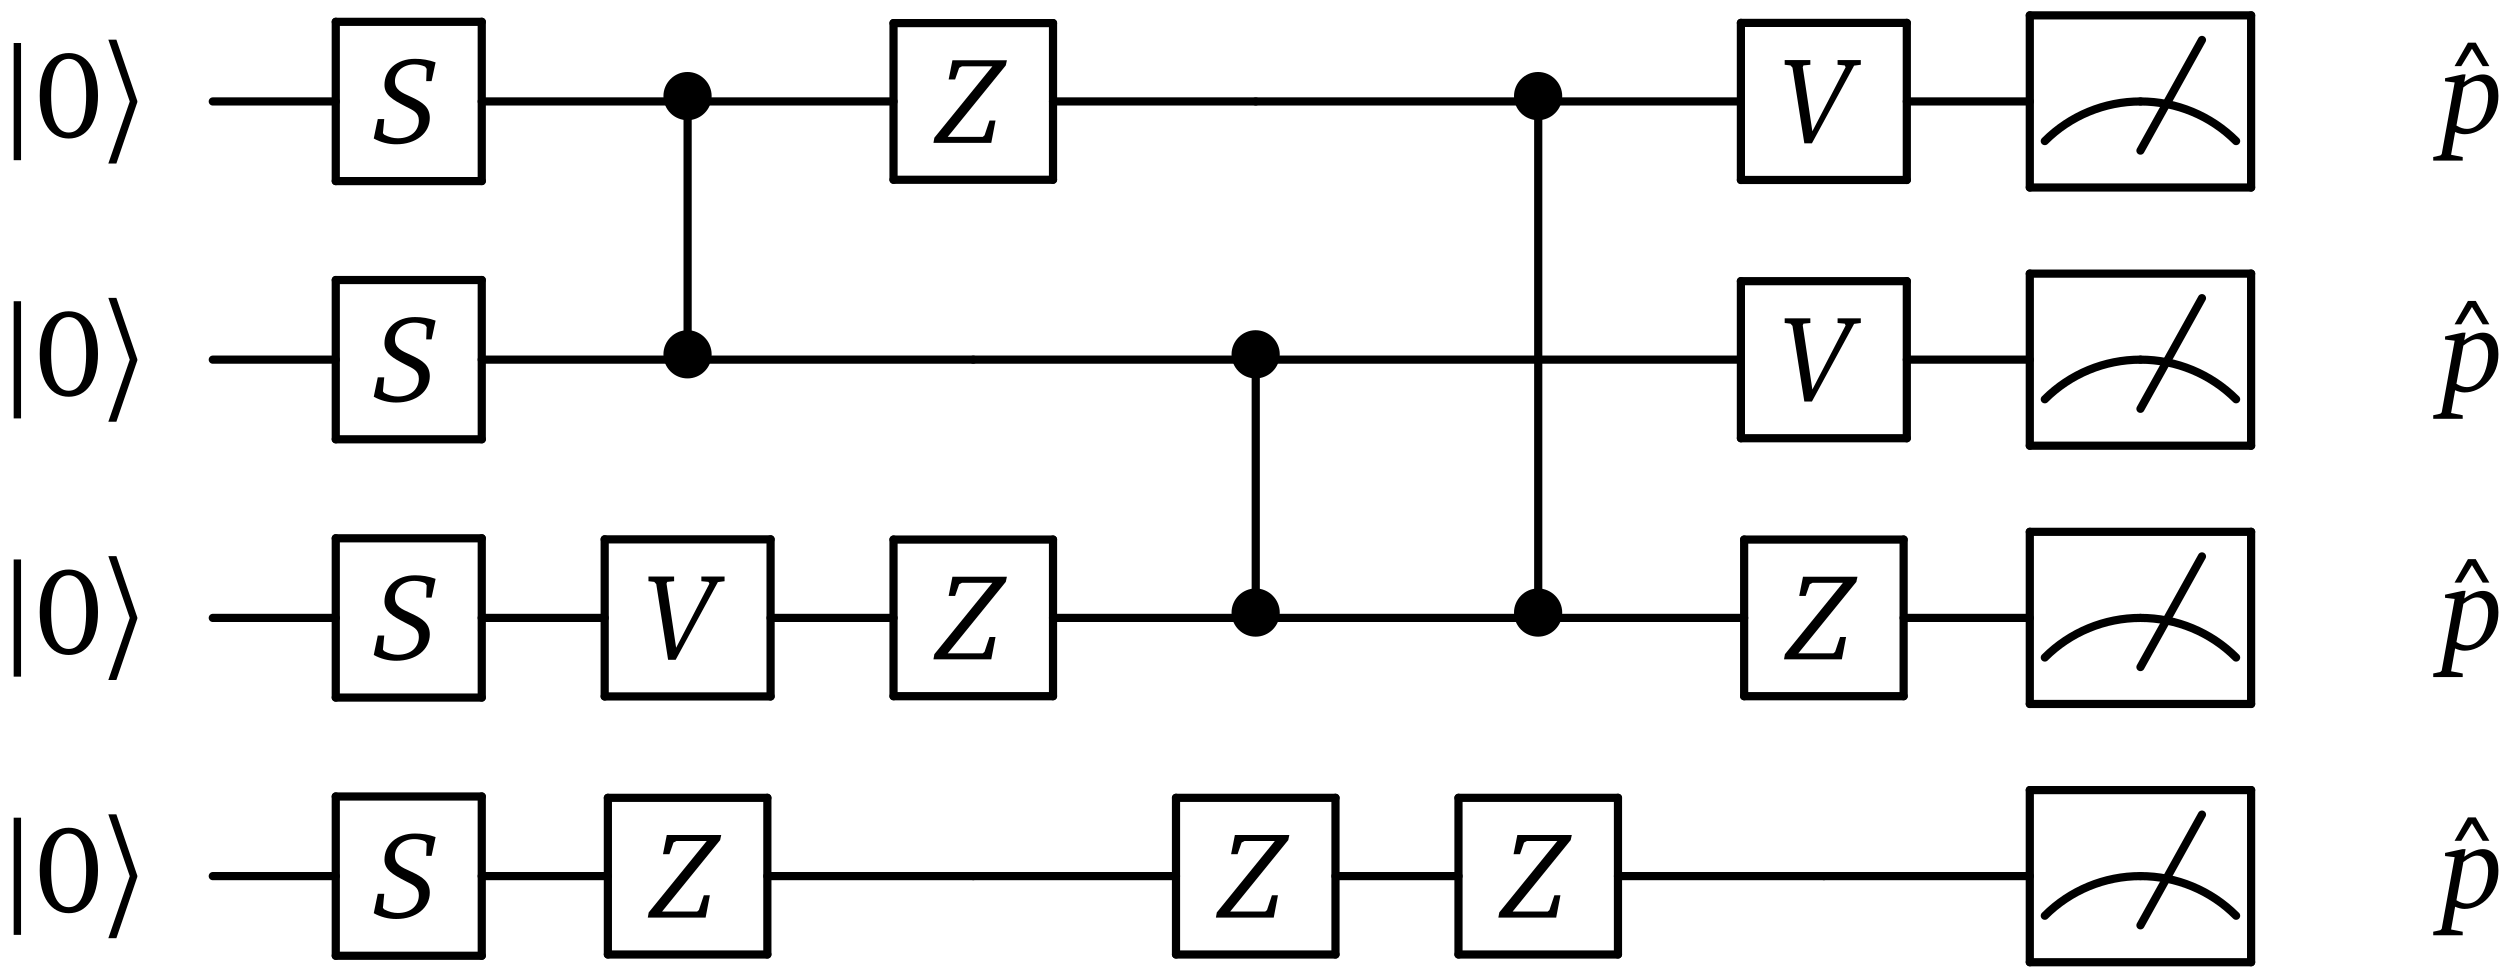 <?xml version="1.0" encoding="UTF-8"?>
<svg xmlns="http://www.w3.org/2000/svg" xmlns:xlink="http://www.w3.org/1999/xlink" width="175pt" height="68pt" viewBox="0 0 175 68" version="1.1">
<defs>
<g>
<symbol overflow="visible" id="glyph0-0">
<path style="stroke:none;" d=""/>
</symbol>
<symbol overflow="visible" id="glyph0-1">
<path style="stroke:none;" d="M 0.953 -6.578 L 0.953 1.625 L 1.469 1.625 L 1.469 -6.578 Z M 0.953 -6.578 "/>
</symbol>
<symbol overflow="visible" id="glyph0-2">
<path style="stroke:none;" d="M 0.375 -6.812 L 1.875 -2.484 L 0.375 1.859 L 0.938 1.859 L 2.406 -2.438 L 2.406 -2.516 L 0.938 -6.812 Z M 0.375 -6.812 "/>
</symbol>
<symbol overflow="visible" id="glyph0-3">
<path style="stroke:none;" d="M 3.859 -2.484 C 3.859 -3.406 3.094 -4.172 2.172 -4.172 C 1.234 -4.172 0.484 -3.406 0.484 -2.484 C 0.484 -1.547 1.234 -0.797 2.172 -0.797 C 3.094 -0.797 3.859 -1.547 3.859 -2.484 Z M 3.859 -2.484 "/>
</symbol>
<symbol overflow="visible" id="glyph1-0">
<path style="stroke:none;" d=""/>
</symbol>
<symbol overflow="visible" id="glyph1-1">
<path style="stroke:none;" d="M 2.391 -5.875 C 1.156 -5.875 0.359 -4.797 0.359 -2.891 C 0.359 -0.984 1.156 0.109 2.391 0.109 C 3.625 0.109 4.438 -0.984 4.438 -2.891 C 4.438 -4.797 3.625 -5.875 2.391 -5.875 Z M 2.391 -5.469 C 3.188 -5.469 3.609 -4.594 3.609 -2.891 C 3.609 -1.188 3.188 -0.312 2.391 -0.312 C 1.594 -0.312 1.156 -1.172 1.156 -2.891 C 1.156 -4.594 1.594 -5.469 2.391 -5.469 Z M 2.391 -5.469 "/>
</symbol>
<symbol overflow="visible" id="glyph1-2">
<path style="stroke:none;" d="M 1.875 -6.344 L 0.938 -4.703 L 1.406 -4.703 L 2.156 -5.922 L 2.906 -4.703 L 3.375 -4.703 L 2.422 -6.344 Z M 1.875 -6.344 "/>
</symbol>
<symbol overflow="visible" id="glyph2-0">
<path style="stroke:none;" d=""/>
</symbol>
<symbol overflow="visible" id="glyph2-1">
<path style="stroke:none;" d="M 4.406 -5.625 C 3.938 -5.797 3.453 -5.875 2.969 -5.875 C 1.672 -5.875 0.828 -5.078 0.828 -4.047 C 0.828 -3.344 1.391 -3.016 2.297 -2.547 C 2.844 -2.266 3.234 -2.125 3.234 -1.562 C 3.234 -0.812 2.656 -0.312 1.766 -0.312 C 1.453 -0.312 1.141 -0.391 0.812 -0.562 L 0.719 -0.672 L 0.812 -1.656 L 0.359 -1.656 L 0.078 -0.297 C 0.562 -0.031 1.094 0.109 1.656 0.109 C 3.047 0.109 4 -0.688 4 -1.734 C 4 -2.469 3.547 -2.812 2.703 -3.203 C 1.984 -3.531 1.562 -3.703 1.562 -4.328 C 1.562 -4.969 2.125 -5.484 2.922 -5.484 C 3.172 -5.484 3.422 -5.438 3.672 -5.328 L 3.781 -5.172 L 3.75 -4.312 L 4.125 -4.312 Z M 4.406 -5.625 "/>
</symbol>
<symbol overflow="visible" id="glyph2-2">
<path style="stroke:none;" d="M 1.109 -5.781 L 0.844 -4.438 L 1.297 -4.438 L 1.578 -5.25 L 1.781 -5.359 L 3.906 -5.359 L -0.156 -0.359 L -0.219 0 L 3.828 0 L 4.125 -1.562 L 3.703 -1.562 L 3.359 -0.531 L 3.234 -0.422 L 0.781 -0.422 L 4.844 -5.422 L 4.922 -5.781 Z M 1.109 -5.781 "/>
</symbol>
<symbol overflow="visible" id="glyph2-3">
<path style="stroke:none;" d="M 0.266 -5.781 L 0.266 -5.453 L 0.672 -5.406 L 0.812 -5.25 L 1.641 0.047 L 2.172 0.047 L 5.125 -5.391 L 5.594 -5.453 L 5.594 -5.781 L 3.969 -5.781 L 3.969 -5.453 L 4.469 -5.406 L 4.531 -5.281 L 2.203 -0.797 L 1.531 -5.281 L 1.578 -5.406 L 2.062 -5.453 L 2.062 -5.781 Z M 0.266 -5.781 "/>
</symbol>
<symbol overflow="visible" id="glyph2-4">
<path style="stroke:none;" d="M 1.453 -4.156 L 0.234 -3.891 L 0.234 -3.672 L 0.906 -3.594 L 0 1.422 L -0.094 1.516 L -0.594 1.625 L -0.594 1.875 L 1.469 1.875 L 1.469 1.625 L 0.656 1.469 L 0.938 -0.125 C 1.156 -0.031 1.375 0.031 1.594 0.031 C 2.188 0.031 2.797 -0.25 3.234 -0.734 C 3.734 -1.281 3.969 -1.906 3.969 -2.656 C 3.969 -3.625 3.562 -4.156 2.875 -4.156 C 2.5 -4.156 2.078 -3.984 1.578 -3.625 L 1.672 -4.156 Z M 1.031 -0.578 L 1.516 -3.25 C 1.906 -3.547 2.219 -3.703 2.484 -3.703 C 2.938 -3.703 3.25 -3.312 3.25 -2.641 C 3.25 -1.953 3.016 -1.25 2.734 -0.875 C 2.469 -0.516 2.141 -0.344 1.766 -0.344 C 1.531 -0.344 1.281 -0.422 1.031 -0.578 Z M 1.031 -0.578 "/>
</symbol>
</g>
</defs>
<g id="surface1">
<g style="fill:rgb(0%,0%,0%);fill-opacity:1;">
  <use xlink:href="#glyph0-1" x="0.004" y="9.588"/>
</g>
<g style="fill:rgb(0%,0%,0%);fill-opacity:1;">
  <use xlink:href="#glyph1-1" x="2.423" y="9.588"/>
</g>
<g style="fill:rgb(0%,0%,0%);fill-opacity:1;">
  <use xlink:href="#glyph0-2" x="7.208" y="9.588"/>
</g>
<g style="fill:rgb(0%,0%,0%);fill-opacity:1;">
  <use xlink:href="#glyph2-1" x="26.085" y="9.992"/>
</g>
<path style="fill:none;stroke-width:0.574;stroke-linecap:round;stroke-linejoin:round;stroke:rgb(0%,0%,0%);stroke-opacity:1;stroke-miterlimit:10;" d="M -5.108 5.573 L 5.111 5.573 " transform="matrix(1,0,0,-1,28.612,7.1)"/>
<path style="fill:none;stroke-width:0.574;stroke-linecap:round;stroke-linejoin:round;stroke:rgb(0%,0%,0%);stroke-opacity:1;stroke-miterlimit:10;" d="M 5.111 5.573 L 5.111 -5.576 " transform="matrix(1,0,0,-1,28.612,7.1)"/>
<path style="fill:none;stroke-width:0.574;stroke-linecap:round;stroke-linejoin:round;stroke:rgb(0%,0%,0%);stroke-opacity:1;stroke-miterlimit:10;" d="M 5.111 -5.576 L -5.108 -5.576 " transform="matrix(1,0,0,-1,28.612,7.1)"/>
<path style="fill:none;stroke-width:0.574;stroke-linecap:round;stroke-linejoin:round;stroke:rgb(0%,0%,0%);stroke-opacity:1;stroke-miterlimit:10;" d="M -5.108 -5.576 L -5.108 5.573 " transform="matrix(1,0,0,-1,28.612,7.1)"/>
<path style="fill:none;stroke-width:0.574;stroke-linecap:round;stroke-linejoin:round;stroke:rgb(0%,0%,0%);stroke-opacity:1;stroke-miterlimit:10;" d="M 8.609 -0.002 L -0 -0.002 " transform="matrix(1,0,0,-1,14.895,7.1)"/>
<g style="fill:rgb(0%,0%,0%);fill-opacity:1;">
  <use xlink:href="#glyph0-3" x="45.956" y="9.211"/>
</g>
<path style="fill:none;stroke-width:0.574;stroke-linecap:round;stroke-linejoin:round;stroke:rgb(0%,0%,0%);stroke-opacity:1;stroke-miterlimit:10;" d="M 33.238 0.877 L 33.238 -18.955 " transform="matrix(1,0,0,-1,14.895,7.1)"/>
<path style="fill:none;stroke-width:0.574;stroke-linecap:round;stroke-linejoin:round;stroke:rgb(0%,0%,0%);stroke-opacity:1;stroke-miterlimit:10;" d="M 34.117 -0.002 L 18.824 -0.002 " transform="matrix(1,0,0,-1,14.895,7.1)"/>
<g style="fill:rgb(0%,0%,0%);fill-opacity:1;">
  <use xlink:href="#glyph2-2" x="65.561" y="10.001"/>
</g>
<path style="fill:none;stroke-width:0.574;stroke-linecap:round;stroke-linejoin:round;stroke:rgb(0%,0%,0%);stroke-opacity:1;stroke-miterlimit:10;" d="M -5.583 5.483 L 5.581 5.483 " transform="matrix(1,0,0,-1,68.13,7.1)"/>
<path style="fill:none;stroke-width:0.574;stroke-linecap:round;stroke-linejoin:round;stroke:rgb(0%,0%,0%);stroke-opacity:1;stroke-miterlimit:10;" d="M 5.581 5.483 L 5.581 -5.482 " transform="matrix(1,0,0,-1,68.13,7.1)"/>
<path style="fill:none;stroke-width:0.574;stroke-linecap:round;stroke-linejoin:round;stroke:rgb(0%,0%,0%);stroke-opacity:1;stroke-miterlimit:10;" d="M 5.581 -5.482 L -5.583 -5.482 " transform="matrix(1,0,0,-1,68.13,7.1)"/>
<path style="fill:none;stroke-width:0.574;stroke-linecap:round;stroke-linejoin:round;stroke:rgb(0%,0%,0%);stroke-opacity:1;stroke-miterlimit:10;" d="M -5.583 -5.482 L -5.583 5.483 " transform="matrix(1,0,0,-1,68.13,7.1)"/>
<path style="fill:none;stroke-width:0.574;stroke-linecap:round;stroke-linejoin:round;stroke:rgb(0%,0%,0%);stroke-opacity:1;stroke-miterlimit:10;" d="M 47.652 -0.002 L 32.363 -0.002 " transform="matrix(1,0,0,-1,14.895,7.1)"/>
<path style="fill:none;stroke-width:0.574;stroke-linecap:round;stroke-linejoin:round;stroke:rgb(0%,0%,0%);stroke-opacity:1;stroke-miterlimit:10;" d="M 73.007 -0.002 L 58.816 -0.002 " transform="matrix(1,0,0,-1,14.895,7.1)"/>
<g style="fill:rgb(0%,0%,0%);fill-opacity:1;">
  <use xlink:href="#glyph0-3" x="105.496" y="9.211"/>
</g>
<path style="fill:none;stroke-width:0.574;stroke-linecap:round;stroke-linejoin:round;stroke:rgb(0%,0%,0%);stroke-opacity:1;stroke-miterlimit:10;" d="M 92.781 0.877 L 92.781 -37.029 " transform="matrix(1,0,0,-1,14.895,7.1)"/>
<path style="fill:none;stroke-width:0.574;stroke-linecap:round;stroke-linejoin:round;stroke:rgb(0%,0%,0%);stroke-opacity:1;stroke-miterlimit:10;" d="M 93.656 -0.002 L 73.007 -0.002 " transform="matrix(1,0,0,-1,14.895,7.1)"/>
<g style="fill:rgb(0%,0%,0%);fill-opacity:1;">
  <use xlink:href="#glyph2-3" x="124.662" y="9.986"/>
</g>
<path style="fill:none;stroke-width:0.574;stroke-linecap:round;stroke-linejoin:round;stroke:rgb(0%,0%,0%);stroke-opacity:1;stroke-miterlimit:10;" d="M -5.807 5.498 L 5.807 5.498 " transform="matrix(1,0,0,-1,127.67,7.1)"/>
<path style="fill:none;stroke-width:0.574;stroke-linecap:round;stroke-linejoin:round;stroke:rgb(0%,0%,0%);stroke-opacity:1;stroke-miterlimit:10;" d="M 5.807 5.498 L 5.807 -5.498 " transform="matrix(1,0,0,-1,127.67,7.1)"/>
<path style="fill:none;stroke-width:0.574;stroke-linecap:round;stroke-linejoin:round;stroke:rgb(0%,0%,0%);stroke-opacity:1;stroke-miterlimit:10;" d="M 5.807 -5.498 L -5.807 -5.498 " transform="matrix(1,0,0,-1,127.67,7.1)"/>
<path style="fill:none;stroke-width:0.574;stroke-linecap:round;stroke-linejoin:round;stroke:rgb(0%,0%,0%);stroke-opacity:1;stroke-miterlimit:10;" d="M -5.807 -5.498 L -5.807 5.498 " transform="matrix(1,0,0,-1,127.67,7.1)"/>
<path style="fill:none;stroke-width:0.574;stroke-linecap:round;stroke-linejoin:round;stroke:rgb(0%,0%,0%);stroke-opacity:1;stroke-miterlimit:10;" d="M 106.968 -0.002 L 91.902 -0.002 " transform="matrix(1,0,0,-1,14.895,7.1)"/>
<path style="fill:none;stroke-width:0.574;stroke-linecap:round;stroke-linejoin:round;stroke:rgb(0%,0%,0%);stroke-opacity:1;stroke-miterlimit:10;" d="M 0.001 6.694 C 1.774 8.471 4.184 9.467 6.696 9.467 " transform="matrix(1,0,0,-1,143.136,16.569)"/>
<path style="fill:none;stroke-width:0.574;stroke-linecap:round;stroke-linejoin:round;stroke:rgb(0%,0%,0%);stroke-opacity:1;stroke-miterlimit:10;" d="M 0.001 9.467 C 2.513 9.467 4.919 8.471 6.696 6.694 " transform="matrix(1,0,0,-1,149.831,16.569)"/>
<path style="fill:none;stroke-width:0.574;stroke-linecap:round;stroke-linejoin:round;stroke:rgb(0%,0%,0%);stroke-opacity:1;stroke-miterlimit:10;" d="M 0.001 -3.443 L 4.306 4.303 " transform="matrix(1,0,0,-1,149.831,7.1)"/>
<path style="fill:none;stroke-width:0.574;stroke-linecap:round;stroke-linejoin:round;stroke:rgb(0%,0%,0%);stroke-opacity:1;stroke-miterlimit:10;" d="M -7.745 6.026 L 7.747 6.026 " transform="matrix(1,0,0,-1,149.831,7.1)"/>
<path style="fill:none;stroke-width:0.574;stroke-linecap:round;stroke-linejoin:round;stroke:rgb(0%,0%,0%);stroke-opacity:1;stroke-miterlimit:10;" d="M 7.747 6.026 L 7.747 -6.025 " transform="matrix(1,0,0,-1,149.831,7.1)"/>
<path style="fill:none;stroke-width:0.574;stroke-linecap:round;stroke-linejoin:round;stroke:rgb(0%,0%,0%);stroke-opacity:1;stroke-miterlimit:10;" d="M 7.747 -6.025 L -7.745 -6.025 " transform="matrix(1,0,0,-1,149.831,7.1)"/>
<path style="fill:none;stroke-width:0.574;stroke-linecap:round;stroke-linejoin:round;stroke:rgb(0%,0%,0%);stroke-opacity:1;stroke-miterlimit:10;" d="M -7.745 -6.025 L -7.745 6.026 " transform="matrix(1,0,0,-1,149.831,7.1)"/>
<path style="fill:none;stroke-width:0.574;stroke-linecap:round;stroke-linejoin:round;stroke:rgb(0%,0%,0%);stroke-opacity:1;stroke-miterlimit:10;" d="M 127.191 -0.002 L 118.582 -0.002 " transform="matrix(1,0,0,-1,14.895,7.1)"/>
<g style="fill:rgb(0%,0%,0%);fill-opacity:1;">
  <use xlink:href="#glyph1-2" x="170.881" y="9.332"/>
</g>
<g style="fill:rgb(0%,0%,0%);fill-opacity:1;">
  <use xlink:href="#glyph2-4" x="170.92" y="9.366"/>
</g>
<g style="fill:rgb(0%,0%,0%);fill-opacity:1;">
  <use xlink:href="#glyph0-1" x="0.004" y="27.664"/>
</g>
<g style="fill:rgb(0%,0%,0%);fill-opacity:1;">
  <use xlink:href="#glyph1-1" x="2.422" y="27.664"/>
</g>
<g style="fill:rgb(0%,0%,0%);fill-opacity:1;">
  <use xlink:href="#glyph0-2" x="7.208" y="27.664"/>
</g>
<g style="fill:rgb(0%,0%,0%);fill-opacity:1;">
  <use xlink:href="#glyph2-1" x="26.085" y="28.069"/>
</g>
<path style="fill:none;stroke-width:0.574;stroke-linecap:round;stroke-linejoin:round;stroke:rgb(0%,0%,0%);stroke-opacity:1;stroke-miterlimit:10;" d="M -5.108 5.574 L 5.111 5.574 " transform="matrix(1,0,0,-1,28.612,25.176)"/>
<path style="fill:none;stroke-width:0.574;stroke-linecap:round;stroke-linejoin:round;stroke:rgb(0%,0%,0%);stroke-opacity:1;stroke-miterlimit:10;" d="M 5.111 5.574 L 5.111 -5.574 " transform="matrix(1,0,0,-1,28.612,25.176)"/>
<path style="fill:none;stroke-width:0.574;stroke-linecap:round;stroke-linejoin:round;stroke:rgb(0%,0%,0%);stroke-opacity:1;stroke-miterlimit:10;" d="M 5.111 -5.574 L -5.108 -5.574 " transform="matrix(1,0,0,-1,28.612,25.176)"/>
<path style="fill:none;stroke-width:0.574;stroke-linecap:round;stroke-linejoin:round;stroke:rgb(0%,0%,0%);stroke-opacity:1;stroke-miterlimit:10;" d="M -5.108 -5.574 L -5.108 5.574 " transform="matrix(1,0,0,-1,28.612,25.176)"/>
<path style="fill:none;stroke-width:0.574;stroke-linecap:round;stroke-linejoin:round;stroke:rgb(0%,0%,0%);stroke-opacity:1;stroke-miterlimit:10;" d="M 8.609 -18.076 L -0 -18.076 " transform="matrix(1,0,0,-1,14.895,7.1)"/>
<g style="fill:rgb(0%,0%,0%);fill-opacity:1;">
  <use xlink:href="#glyph0-3" x="45.956" y="27.287"/>
</g>
<path style="fill:none;stroke-width:0.574;stroke-linecap:round;stroke-linejoin:round;stroke:rgb(0%,0%,0%);stroke-opacity:1;stroke-miterlimit:10;" d="M 34.117 -18.076 L 18.824 -18.076 " transform="matrix(1,0,0,-1,14.895,7.1)"/>
<path style="fill:none;stroke-width:0.574;stroke-linecap:round;stroke-linejoin:round;stroke:rgb(0%,0%,0%);stroke-opacity:1;stroke-miterlimit:10;" d="M 53.234 -18.076 L 32.363 -18.076 " transform="matrix(1,0,0,-1,14.895,7.1)"/>
<g style="fill:rgb(0%,0%,0%);fill-opacity:1;">
  <use xlink:href="#glyph0-3" x="85.724" y="27.287"/>
</g>
<path style="fill:none;stroke-width:0.574;stroke-linecap:round;stroke-linejoin:round;stroke:rgb(0%,0%,0%);stroke-opacity:1;stroke-miterlimit:10;" d="M 73.007 -17.197 L 73.007 -37.029 " transform="matrix(1,0,0,-1,14.895,7.1)"/>
<path style="fill:none;stroke-width:0.574;stroke-linecap:round;stroke-linejoin:round;stroke:rgb(0%,0%,0%);stroke-opacity:1;stroke-miterlimit:10;" d="M 73.886 -18.076 L 53.234 -18.076 " transform="matrix(1,0,0,-1,14.895,7.1)"/>
<path style="fill:none;stroke-width:0.574;stroke-linecap:round;stroke-linejoin:round;stroke:rgb(0%,0%,0%);stroke-opacity:1;stroke-miterlimit:10;" d="M 92.781 -18.076 L 72.128 -18.076 " transform="matrix(1,0,0,-1,14.895,7.1)"/>
<g style="fill:rgb(0%,0%,0%);fill-opacity:1;">
  <use xlink:href="#glyph2-3" x="124.662" y="28.062"/>
</g>
<path style="fill:none;stroke-width:0.574;stroke-linecap:round;stroke-linejoin:round;stroke:rgb(0%,0%,0%);stroke-opacity:1;stroke-miterlimit:10;" d="M -5.807 5.496 L 5.807 5.496 " transform="matrix(1,0,0,-1,127.67,25.176)"/>
<path style="fill:none;stroke-width:0.574;stroke-linecap:round;stroke-linejoin:round;stroke:rgb(0%,0%,0%);stroke-opacity:1;stroke-miterlimit:10;" d="M 5.807 5.496 L 5.807 -5.5 " transform="matrix(1,0,0,-1,127.67,25.176)"/>
<path style="fill:none;stroke-width:0.574;stroke-linecap:round;stroke-linejoin:round;stroke:rgb(0%,0%,0%);stroke-opacity:1;stroke-miterlimit:10;" d="M 5.807 -5.5 L -5.807 -5.5 " transform="matrix(1,0,0,-1,127.67,25.176)"/>
<path style="fill:none;stroke-width:0.574;stroke-linecap:round;stroke-linejoin:round;stroke:rgb(0%,0%,0%);stroke-opacity:1;stroke-miterlimit:10;" d="M -5.807 -5.5 L -5.807 5.496 " transform="matrix(1,0,0,-1,127.67,25.176)"/>
<path style="fill:none;stroke-width:0.574;stroke-linecap:round;stroke-linejoin:round;stroke:rgb(0%,0%,0%);stroke-opacity:1;stroke-miterlimit:10;" d="M 106.968 -18.076 L 92.781 -18.076 " transform="matrix(1,0,0,-1,14.895,7.1)"/>
<path style="fill:none;stroke-width:0.574;stroke-linecap:round;stroke-linejoin:round;stroke:rgb(0%,0%,0%);stroke-opacity:1;stroke-miterlimit:10;" d="M 0.001 6.696 C 1.774 8.469 4.184 9.469 6.696 9.469 " transform="matrix(1,0,0,-1,143.136,34.645)"/>
<path style="fill:none;stroke-width:0.574;stroke-linecap:round;stroke-linejoin:round;stroke:rgb(0%,0%,0%);stroke-opacity:1;stroke-miterlimit:10;" d="M 0.001 9.469 C 2.513 9.469 4.919 8.469 6.696 6.696 " transform="matrix(1,0,0,-1,149.831,34.645)"/>
<path style="fill:none;stroke-width:0.574;stroke-linecap:round;stroke-linejoin:round;stroke:rgb(0%,0%,0%);stroke-opacity:1;stroke-miterlimit:10;" d="M 0.001 -3.441 L 4.306 4.305 " transform="matrix(1,0,0,-1,149.831,25.176)"/>
<path style="fill:none;stroke-width:0.574;stroke-linecap:round;stroke-linejoin:round;stroke:rgb(0%,0%,0%);stroke-opacity:1;stroke-miterlimit:10;" d="M -7.745 6.024 L 7.747 6.024 " transform="matrix(1,0,0,-1,149.831,25.176)"/>
<path style="fill:none;stroke-width:0.574;stroke-linecap:round;stroke-linejoin:round;stroke:rgb(0%,0%,0%);stroke-opacity:1;stroke-miterlimit:10;" d="M 7.747 6.024 L 7.747 -6.023 " transform="matrix(1,0,0,-1,149.831,25.176)"/>
<path style="fill:none;stroke-width:0.574;stroke-linecap:round;stroke-linejoin:round;stroke:rgb(0%,0%,0%);stroke-opacity:1;stroke-miterlimit:10;" d="M 7.747 -6.023 L -7.745 -6.023 " transform="matrix(1,0,0,-1,149.831,25.176)"/>
<path style="fill:none;stroke-width:0.574;stroke-linecap:round;stroke-linejoin:round;stroke:rgb(0%,0%,0%);stroke-opacity:1;stroke-miterlimit:10;" d="M -7.745 -6.023 L -7.745 6.024 " transform="matrix(1,0,0,-1,149.831,25.176)"/>
<path style="fill:none;stroke-width:0.574;stroke-linecap:round;stroke-linejoin:round;stroke:rgb(0%,0%,0%);stroke-opacity:1;stroke-miterlimit:10;" d="M 127.191 -18.076 L 118.582 -18.076 " transform="matrix(1,0,0,-1,14.895,7.1)"/>
<g style="fill:rgb(0%,0%,0%);fill-opacity:1;">
  <use xlink:href="#glyph1-2" x="170.881" y="27.408"/>
</g>
<g style="fill:rgb(0%,0%,0%);fill-opacity:1;">
  <use xlink:href="#glyph2-4" x="170.92" y="27.442"/>
</g>
<g style="fill:rgb(0%,0%,0%);fill-opacity:1;">
  <use xlink:href="#glyph0-1" x="0.004" y="45.74"/>
</g>
<g style="fill:rgb(0%,0%,0%);fill-opacity:1;">
  <use xlink:href="#glyph1-1" x="2.422" y="45.74"/>
</g>
<g style="fill:rgb(0%,0%,0%);fill-opacity:1;">
  <use xlink:href="#glyph0-2" x="7.208" y="45.74"/>
</g>
<g style="fill:rgb(0%,0%,0%);fill-opacity:1;">
  <use xlink:href="#glyph2-1" x="26.085" y="46.145"/>
</g>
<path style="fill:none;stroke-width:0.574;stroke-linecap:round;stroke-linejoin:round;stroke:rgb(0%,0%,0%);stroke-opacity:1;stroke-miterlimit:10;" d="M -5.108 5.573 L 5.111 5.573 " transform="matrix(1,0,0,-1,28.612,43.253)"/>
<path style="fill:none;stroke-width:0.574;stroke-linecap:round;stroke-linejoin:round;stroke:rgb(0%,0%,0%);stroke-opacity:1;stroke-miterlimit:10;" d="M 5.111 5.573 L 5.111 -5.575 " transform="matrix(1,0,0,-1,28.612,43.253)"/>
<path style="fill:none;stroke-width:0.574;stroke-linecap:round;stroke-linejoin:round;stroke:rgb(0%,0%,0%);stroke-opacity:1;stroke-miterlimit:10;" d="M 5.111 -5.575 L -5.108 -5.575 " transform="matrix(1,0,0,-1,28.612,43.253)"/>
<path style="fill:none;stroke-width:0.574;stroke-linecap:round;stroke-linejoin:round;stroke:rgb(0%,0%,0%);stroke-opacity:1;stroke-miterlimit:10;" d="M -5.108 -5.575 L -5.108 5.573 " transform="matrix(1,0,0,-1,28.612,43.253)"/>
<path style="fill:none;stroke-width:0.574;stroke-linecap:round;stroke-linejoin:round;stroke:rgb(0%,0%,0%);stroke-opacity:1;stroke-miterlimit:10;" d="M 8.609 -36.154 L -0 -36.154 " transform="matrix(1,0,0,-1,14.895,7.1)"/>
<g style="fill:rgb(0%,0%,0%);fill-opacity:1;">
  <use xlink:href="#glyph2-3" x="45.126" y="46.138"/>
</g>
<path style="fill:none;stroke-width:0.574;stroke-linecap:round;stroke-linejoin:round;stroke:rgb(0%,0%,0%);stroke-opacity:1;stroke-miterlimit:10;" d="M -5.806 5.499 L 5.807 5.499 " transform="matrix(1,0,0,-1,48.134,43.253)"/>
<path style="fill:none;stroke-width:0.574;stroke-linecap:round;stroke-linejoin:round;stroke:rgb(0%,0%,0%);stroke-opacity:1;stroke-miterlimit:10;" d="M 5.807 5.499 L 5.807 -5.497 " transform="matrix(1,0,0,-1,48.134,43.253)"/>
<path style="fill:none;stroke-width:0.574;stroke-linecap:round;stroke-linejoin:round;stroke:rgb(0%,0%,0%);stroke-opacity:1;stroke-miterlimit:10;" d="M 5.807 -5.497 L -5.806 -5.497 " transform="matrix(1,0,0,-1,48.134,43.253)"/>
<path style="fill:none;stroke-width:0.574;stroke-linecap:round;stroke-linejoin:round;stroke:rgb(0%,0%,0%);stroke-opacity:1;stroke-miterlimit:10;" d="M -5.806 -5.497 L -5.806 5.499 " transform="matrix(1,0,0,-1,48.134,43.253)"/>
<path style="fill:none;stroke-width:0.574;stroke-linecap:round;stroke-linejoin:round;stroke:rgb(0%,0%,0%);stroke-opacity:1;stroke-miterlimit:10;" d="M 27.433 -36.154 L 18.824 -36.154 " transform="matrix(1,0,0,-1,14.895,7.1)"/>
<g style="fill:rgb(0%,0%,0%);fill-opacity:1;">
  <use xlink:href="#glyph2-2" x="65.561" y="46.153"/>
</g>
<path style="fill:none;stroke-width:0.574;stroke-linecap:round;stroke-linejoin:round;stroke:rgb(0%,0%,0%);stroke-opacity:1;stroke-miterlimit:10;" d="M -5.583 5.483 L 5.581 5.483 " transform="matrix(1,0,0,-1,68.13,43.253)"/>
<path style="fill:none;stroke-width:0.574;stroke-linecap:round;stroke-linejoin:round;stroke:rgb(0%,0%,0%);stroke-opacity:1;stroke-miterlimit:10;" d="M 5.581 5.483 L 5.581 -5.481 " transform="matrix(1,0,0,-1,68.13,43.253)"/>
<path style="fill:none;stroke-width:0.574;stroke-linecap:round;stroke-linejoin:round;stroke:rgb(0%,0%,0%);stroke-opacity:1;stroke-miterlimit:10;" d="M 5.581 -5.481 L -5.583 -5.481 " transform="matrix(1,0,0,-1,68.13,43.253)"/>
<path style="fill:none;stroke-width:0.574;stroke-linecap:round;stroke-linejoin:round;stroke:rgb(0%,0%,0%);stroke-opacity:1;stroke-miterlimit:10;" d="M -5.583 -5.481 L -5.583 5.483 " transform="matrix(1,0,0,-1,68.13,43.253)"/>
<path style="fill:none;stroke-width:0.574;stroke-linecap:round;stroke-linejoin:round;stroke:rgb(0%,0%,0%);stroke-opacity:1;stroke-miterlimit:10;" d="M 47.652 -36.154 L 39.046 -36.154 " transform="matrix(1,0,0,-1,14.895,7.1)"/>
<g style="fill:rgb(0%,0%,0%);fill-opacity:1;">
  <use xlink:href="#glyph0-3" x="85.724" y="45.364"/>
</g>
<path style="fill:none;stroke-width:0.574;stroke-linecap:round;stroke-linejoin:round;stroke:rgb(0%,0%,0%);stroke-opacity:1;stroke-miterlimit:10;" d="M 73.886 -36.154 L 58.816 -36.154 " transform="matrix(1,0,0,-1,14.895,7.1)"/>
<g style="fill:rgb(0%,0%,0%);fill-opacity:1;">
  <use xlink:href="#glyph0-3" x="105.496" y="45.364"/>
</g>
<path style="fill:none;stroke-width:0.574;stroke-linecap:round;stroke-linejoin:round;stroke:rgb(0%,0%,0%);stroke-opacity:1;stroke-miterlimit:10;" d="M 93.656 -36.154 L 72.128 -36.154 " transform="matrix(1,0,0,-1,14.895,7.1)"/>
<g style="fill:rgb(0%,0%,0%);fill-opacity:1;">
  <use xlink:href="#glyph2-2" x="125.101" y="46.153"/>
</g>
<path style="fill:none;stroke-width:0.574;stroke-linecap:round;stroke-linejoin:round;stroke:rgb(0%,0%,0%);stroke-opacity:1;stroke-miterlimit:10;" d="M -5.58 5.483 L 5.584 5.483 " transform="matrix(1,0,0,-1,127.67,43.253)"/>
<path style="fill:none;stroke-width:0.574;stroke-linecap:round;stroke-linejoin:round;stroke:rgb(0%,0%,0%);stroke-opacity:1;stroke-miterlimit:10;" d="M 5.584 5.483 L 5.584 -5.481 " transform="matrix(1,0,0,-1,127.67,43.253)"/>
<path style="fill:none;stroke-width:0.574;stroke-linecap:round;stroke-linejoin:round;stroke:rgb(0%,0%,0%);stroke-opacity:1;stroke-miterlimit:10;" d="M 5.584 -5.481 L -5.58 -5.481 " transform="matrix(1,0,0,-1,127.67,43.253)"/>
<path style="fill:none;stroke-width:0.574;stroke-linecap:round;stroke-linejoin:round;stroke:rgb(0%,0%,0%);stroke-opacity:1;stroke-miterlimit:10;" d="M -5.58 -5.481 L -5.58 5.483 " transform="matrix(1,0,0,-1,127.67,43.253)"/>
<path style="fill:none;stroke-width:0.574;stroke-linecap:round;stroke-linejoin:round;stroke:rgb(0%,0%,0%);stroke-opacity:1;stroke-miterlimit:10;" d="M 107.195 -36.154 L 91.902 -36.154 " transform="matrix(1,0,0,-1,14.895,7.1)"/>
<path style="fill:none;stroke-width:0.574;stroke-linecap:round;stroke-linejoin:round;stroke:rgb(0%,0%,0%);stroke-opacity:1;stroke-miterlimit:10;" d="M 0.001 6.694 C 1.774 8.471 4.184 9.467 6.696 9.467 " transform="matrix(1,0,0,-1,143.136,52.721)"/>
<path style="fill:none;stroke-width:0.574;stroke-linecap:round;stroke-linejoin:round;stroke:rgb(0%,0%,0%);stroke-opacity:1;stroke-miterlimit:10;" d="M 0.001 9.467 C 2.513 9.467 4.919 8.471 6.696 6.694 " transform="matrix(1,0,0,-1,149.831,52.721)"/>
<path style="fill:none;stroke-width:0.574;stroke-linecap:round;stroke-linejoin:round;stroke:rgb(0%,0%,0%);stroke-opacity:1;stroke-miterlimit:10;" d="M 0.001 -3.442 L 4.306 4.304 " transform="matrix(1,0,0,-1,149.831,43.253)"/>
<path style="fill:none;stroke-width:0.574;stroke-linecap:round;stroke-linejoin:round;stroke:rgb(0%,0%,0%);stroke-opacity:1;stroke-miterlimit:10;" d="M -7.745 6.026 L 7.747 6.026 " transform="matrix(1,0,0,-1,149.831,43.253)"/>
<path style="fill:none;stroke-width:0.574;stroke-linecap:round;stroke-linejoin:round;stroke:rgb(0%,0%,0%);stroke-opacity:1;stroke-miterlimit:10;" d="M 7.747 6.026 L 7.747 -6.024 " transform="matrix(1,0,0,-1,149.831,43.253)"/>
<path style="fill:none;stroke-width:0.574;stroke-linecap:round;stroke-linejoin:round;stroke:rgb(0%,0%,0%);stroke-opacity:1;stroke-miterlimit:10;" d="M 7.747 -6.024 L -7.745 -6.024 " transform="matrix(1,0,0,-1,149.831,43.253)"/>
<path style="fill:none;stroke-width:0.574;stroke-linecap:round;stroke-linejoin:round;stroke:rgb(0%,0%,0%);stroke-opacity:1;stroke-miterlimit:10;" d="M -7.745 -6.024 L -7.745 6.026 " transform="matrix(1,0,0,-1,149.831,43.253)"/>
<path style="fill:none;stroke-width:0.574;stroke-linecap:round;stroke-linejoin:round;stroke:rgb(0%,0%,0%);stroke-opacity:1;stroke-miterlimit:10;" d="M 127.191 -36.154 L 118.359 -36.154 " transform="matrix(1,0,0,-1,14.895,7.1)"/>
<g style="fill:rgb(0%,0%,0%);fill-opacity:1;">
  <use xlink:href="#glyph1-2" x="170.881" y="45.484"/>
</g>
<g style="fill:rgb(0%,0%,0%);fill-opacity:1;">
  <use xlink:href="#glyph2-4" x="170.92" y="45.519"/>
</g>
<g style="fill:rgb(0%,0%,0%);fill-opacity:1;">
  <use xlink:href="#glyph0-1" x="0.004" y="63.816"/>
</g>
<g style="fill:rgb(0%,0%,0%);fill-opacity:1;">
  <use xlink:href="#glyph1-1" x="2.422" y="63.816"/>
</g>
<g style="fill:rgb(0%,0%,0%);fill-opacity:1;">
  <use xlink:href="#glyph0-2" x="7.208" y="63.816"/>
</g>
<g style="fill:rgb(0%,0%,0%);fill-opacity:1;">
  <use xlink:href="#glyph2-1" x="26.085" y="64.221"/>
</g>
<path style="fill:none;stroke-width:0.574;stroke-linecap:round;stroke-linejoin:round;stroke:rgb(0%,0%,0%);stroke-opacity:1;stroke-miterlimit:10;" d="M -5.108 5.575 L 5.111 5.575 " transform="matrix(1,0,0,-1,28.612,61.329)"/>
<path style="fill:none;stroke-width:0.574;stroke-linecap:round;stroke-linejoin:round;stroke:rgb(0%,0%,0%);stroke-opacity:1;stroke-miterlimit:10;" d="M 5.111 5.575 L 5.111 -5.573 " transform="matrix(1,0,0,-1,28.612,61.329)"/>
<path style="fill:none;stroke-width:0.574;stroke-linecap:round;stroke-linejoin:round;stroke:rgb(0%,0%,0%);stroke-opacity:1;stroke-miterlimit:10;" d="M 5.111 -5.573 L -5.108 -5.573 " transform="matrix(1,0,0,-1,28.612,61.329)"/>
<path style="fill:none;stroke-width:0.574;stroke-linecap:round;stroke-linejoin:round;stroke:rgb(0%,0%,0%);stroke-opacity:1;stroke-miterlimit:10;" d="M -5.108 -5.573 L -5.108 5.575 " transform="matrix(1,0,0,-1,28.612,61.329)"/>
<path style="fill:none;stroke-width:0.574;stroke-linecap:round;stroke-linejoin:round;stroke:rgb(0%,0%,0%);stroke-opacity:1;stroke-miterlimit:10;" d="M 8.609 -54.228 L -0 -54.228 " transform="matrix(1,0,0,-1,14.895,7.1)"/>
<g style="fill:rgb(0%,0%,0%);fill-opacity:1;">
  <use xlink:href="#glyph2-2" x="45.565" y="64.23"/>
</g>
<path style="fill:none;stroke-width:0.574;stroke-linecap:round;stroke-linejoin:round;stroke:rgb(0%,0%,0%);stroke-opacity:1;stroke-miterlimit:10;" d="M -5.583 5.481 L 5.581 5.481 " transform="matrix(1,0,0,-1,48.134,61.329)"/>
<path style="fill:none;stroke-width:0.574;stroke-linecap:round;stroke-linejoin:round;stroke:rgb(0%,0%,0%);stroke-opacity:1;stroke-miterlimit:10;" d="M 5.581 5.481 L 5.581 -5.484 " transform="matrix(1,0,0,-1,48.134,61.329)"/>
<path style="fill:none;stroke-width:0.574;stroke-linecap:round;stroke-linejoin:round;stroke:rgb(0%,0%,0%);stroke-opacity:1;stroke-miterlimit:10;" d="M 5.581 -5.484 L -5.583 -5.484 " transform="matrix(1,0,0,-1,48.134,61.329)"/>
<path style="fill:none;stroke-width:0.574;stroke-linecap:round;stroke-linejoin:round;stroke:rgb(0%,0%,0%);stroke-opacity:1;stroke-miterlimit:10;" d="M -5.583 -5.484 L -5.583 5.481 " transform="matrix(1,0,0,-1,48.134,61.329)"/>
<path style="fill:none;stroke-width:0.574;stroke-linecap:round;stroke-linejoin:round;stroke:rgb(0%,0%,0%);stroke-opacity:1;stroke-miterlimit:10;" d="M 27.656 -54.228 L 18.824 -54.228 " transform="matrix(1,0,0,-1,14.895,7.1)"/>
<path style="fill:none;stroke-width:0.574;stroke-linecap:round;stroke-linejoin:round;stroke:rgb(0%,0%,0%);stroke-opacity:1;stroke-miterlimit:10;" d="M 53.234 -54.228 L 38.82 -54.228 " transform="matrix(1,0,0,-1,14.895,7.1)"/>
<g style="fill:rgb(0%,0%,0%);fill-opacity:1;">
  <use xlink:href="#glyph2-2" x="85.333" y="64.23"/>
</g>
<path style="fill:none;stroke-width:0.574;stroke-linecap:round;stroke-linejoin:round;stroke:rgb(0%,0%,0%);stroke-opacity:1;stroke-miterlimit:10;" d="M -5.582 5.481 L 5.582 5.481 " transform="matrix(1,0,0,-1,87.902,61.329)"/>
<path style="fill:none;stroke-width:0.574;stroke-linecap:round;stroke-linejoin:round;stroke:rgb(0%,0%,0%);stroke-opacity:1;stroke-miterlimit:10;" d="M 5.582 5.481 L 5.582 -5.484 " transform="matrix(1,0,0,-1,87.902,61.329)"/>
<path style="fill:none;stroke-width:0.574;stroke-linecap:round;stroke-linejoin:round;stroke:rgb(0%,0%,0%);stroke-opacity:1;stroke-miterlimit:10;" d="M 5.582 -5.484 L -5.582 -5.484 " transform="matrix(1,0,0,-1,87.902,61.329)"/>
<path style="fill:none;stroke-width:0.574;stroke-linecap:round;stroke-linejoin:round;stroke:rgb(0%,0%,0%);stroke-opacity:1;stroke-miterlimit:10;" d="M -5.582 -5.484 L -5.582 5.481 " transform="matrix(1,0,0,-1,87.902,61.329)"/>
<path style="fill:none;stroke-width:0.574;stroke-linecap:round;stroke-linejoin:round;stroke:rgb(0%,0%,0%);stroke-opacity:1;stroke-miterlimit:10;" d="M 67.425 -54.228 L 53.234 -54.228 " transform="matrix(1,0,0,-1,14.895,7.1)"/>
<g style="fill:rgb(0%,0%,0%);fill-opacity:1;">
  <use xlink:href="#glyph2-2" x="105.105" y="64.23"/>
</g>
<path style="fill:none;stroke-width:0.574;stroke-linecap:round;stroke-linejoin:round;stroke:rgb(0%,0%,0%);stroke-opacity:1;stroke-miterlimit:10;" d="M -5.58 5.481 L 5.584 5.481 " transform="matrix(1,0,0,-1,107.674,61.329)"/>
<path style="fill:none;stroke-width:0.574;stroke-linecap:round;stroke-linejoin:round;stroke:rgb(0%,0%,0%);stroke-opacity:1;stroke-miterlimit:10;" d="M 5.584 5.481 L 5.584 -5.484 " transform="matrix(1,0,0,-1,107.674,61.329)"/>
<path style="fill:none;stroke-width:0.574;stroke-linecap:round;stroke-linejoin:round;stroke:rgb(0%,0%,0%);stroke-opacity:1;stroke-miterlimit:10;" d="M 5.584 -5.484 L -5.58 -5.484 " transform="matrix(1,0,0,-1,107.674,61.329)"/>
<path style="fill:none;stroke-width:0.574;stroke-linecap:round;stroke-linejoin:round;stroke:rgb(0%,0%,0%);stroke-opacity:1;stroke-miterlimit:10;" d="M -5.58 -5.484 L -5.58 5.481 " transform="matrix(1,0,0,-1,107.674,61.329)"/>
<path style="fill:none;stroke-width:0.574;stroke-linecap:round;stroke-linejoin:round;stroke:rgb(0%,0%,0%);stroke-opacity:1;stroke-miterlimit:10;" d="M 87.199 -54.228 L 78.589 -54.228 " transform="matrix(1,0,0,-1,14.895,7.1)"/>
<path style="fill:none;stroke-width:0.574;stroke-linecap:round;stroke-linejoin:round;stroke:rgb(0%,0%,0%);stroke-opacity:1;stroke-miterlimit:10;" d="M 112.777 -54.228 L 98.363 -54.228 " transform="matrix(1,0,0,-1,14.895,7.1)"/>
<path style="fill:none;stroke-width:0.574;stroke-linecap:round;stroke-linejoin:round;stroke:rgb(0%,0%,0%);stroke-opacity:1;stroke-miterlimit:10;" d="M 0.001 6.695 C 1.774 8.473 4.184 9.469 6.696 9.469 " transform="matrix(1,0,0,-1,143.136,70.797)"/>
<path style="fill:none;stroke-width:0.574;stroke-linecap:round;stroke-linejoin:round;stroke:rgb(0%,0%,0%);stroke-opacity:1;stroke-miterlimit:10;" d="M 0.001 9.469 C 2.513 9.469 4.919 8.473 6.696 6.695 " transform="matrix(1,0,0,-1,149.831,70.797)"/>
<path style="fill:none;stroke-width:0.574;stroke-linecap:round;stroke-linejoin:round;stroke:rgb(0%,0%,0%);stroke-opacity:1;stroke-miterlimit:10;" d="M 0.001 -3.444 L 4.306 4.306 " transform="matrix(1,0,0,-1,149.831,61.329)"/>
<path style="fill:none;stroke-width:0.574;stroke-linecap:round;stroke-linejoin:round;stroke:rgb(0%,0%,0%);stroke-opacity:1;stroke-miterlimit:10;" d="M -7.745 6.024 L 7.747 6.024 " transform="matrix(1,0,0,-1,149.831,61.329)"/>
<path style="fill:none;stroke-width:0.574;stroke-linecap:round;stroke-linejoin:round;stroke:rgb(0%,0%,0%);stroke-opacity:1;stroke-miterlimit:10;" d="M 7.747 6.024 L 7.747 -6.026 " transform="matrix(1,0,0,-1,149.831,61.329)"/>
<path style="fill:none;stroke-width:0.574;stroke-linecap:round;stroke-linejoin:round;stroke:rgb(0%,0%,0%);stroke-opacity:1;stroke-miterlimit:10;" d="M 7.747 -6.026 L -7.745 -6.026 " transform="matrix(1,0,0,-1,149.831,61.329)"/>
<path style="fill:none;stroke-width:0.574;stroke-linecap:round;stroke-linejoin:round;stroke:rgb(0%,0%,0%);stroke-opacity:1;stroke-miterlimit:10;" d="M -7.745 -6.026 L -7.745 6.024 " transform="matrix(1,0,0,-1,149.831,61.329)"/>
<path style="fill:none;stroke-width:0.574;stroke-linecap:round;stroke-linejoin:round;stroke:rgb(0%,0%,0%);stroke-opacity:1;stroke-miterlimit:10;" d="M 127.191 -54.228 L 112.777 -54.228 " transform="matrix(1,0,0,-1,14.895,7.1)"/>
<g style="fill:rgb(0%,0%,0%);fill-opacity:1;">
  <use xlink:href="#glyph1-2" x="170.881" y="63.56"/>
</g>
<g style="fill:rgb(0%,0%,0%);fill-opacity:1;">
  <use xlink:href="#glyph2-4" x="170.92" y="63.595"/>
</g>
</g>
</svg>
